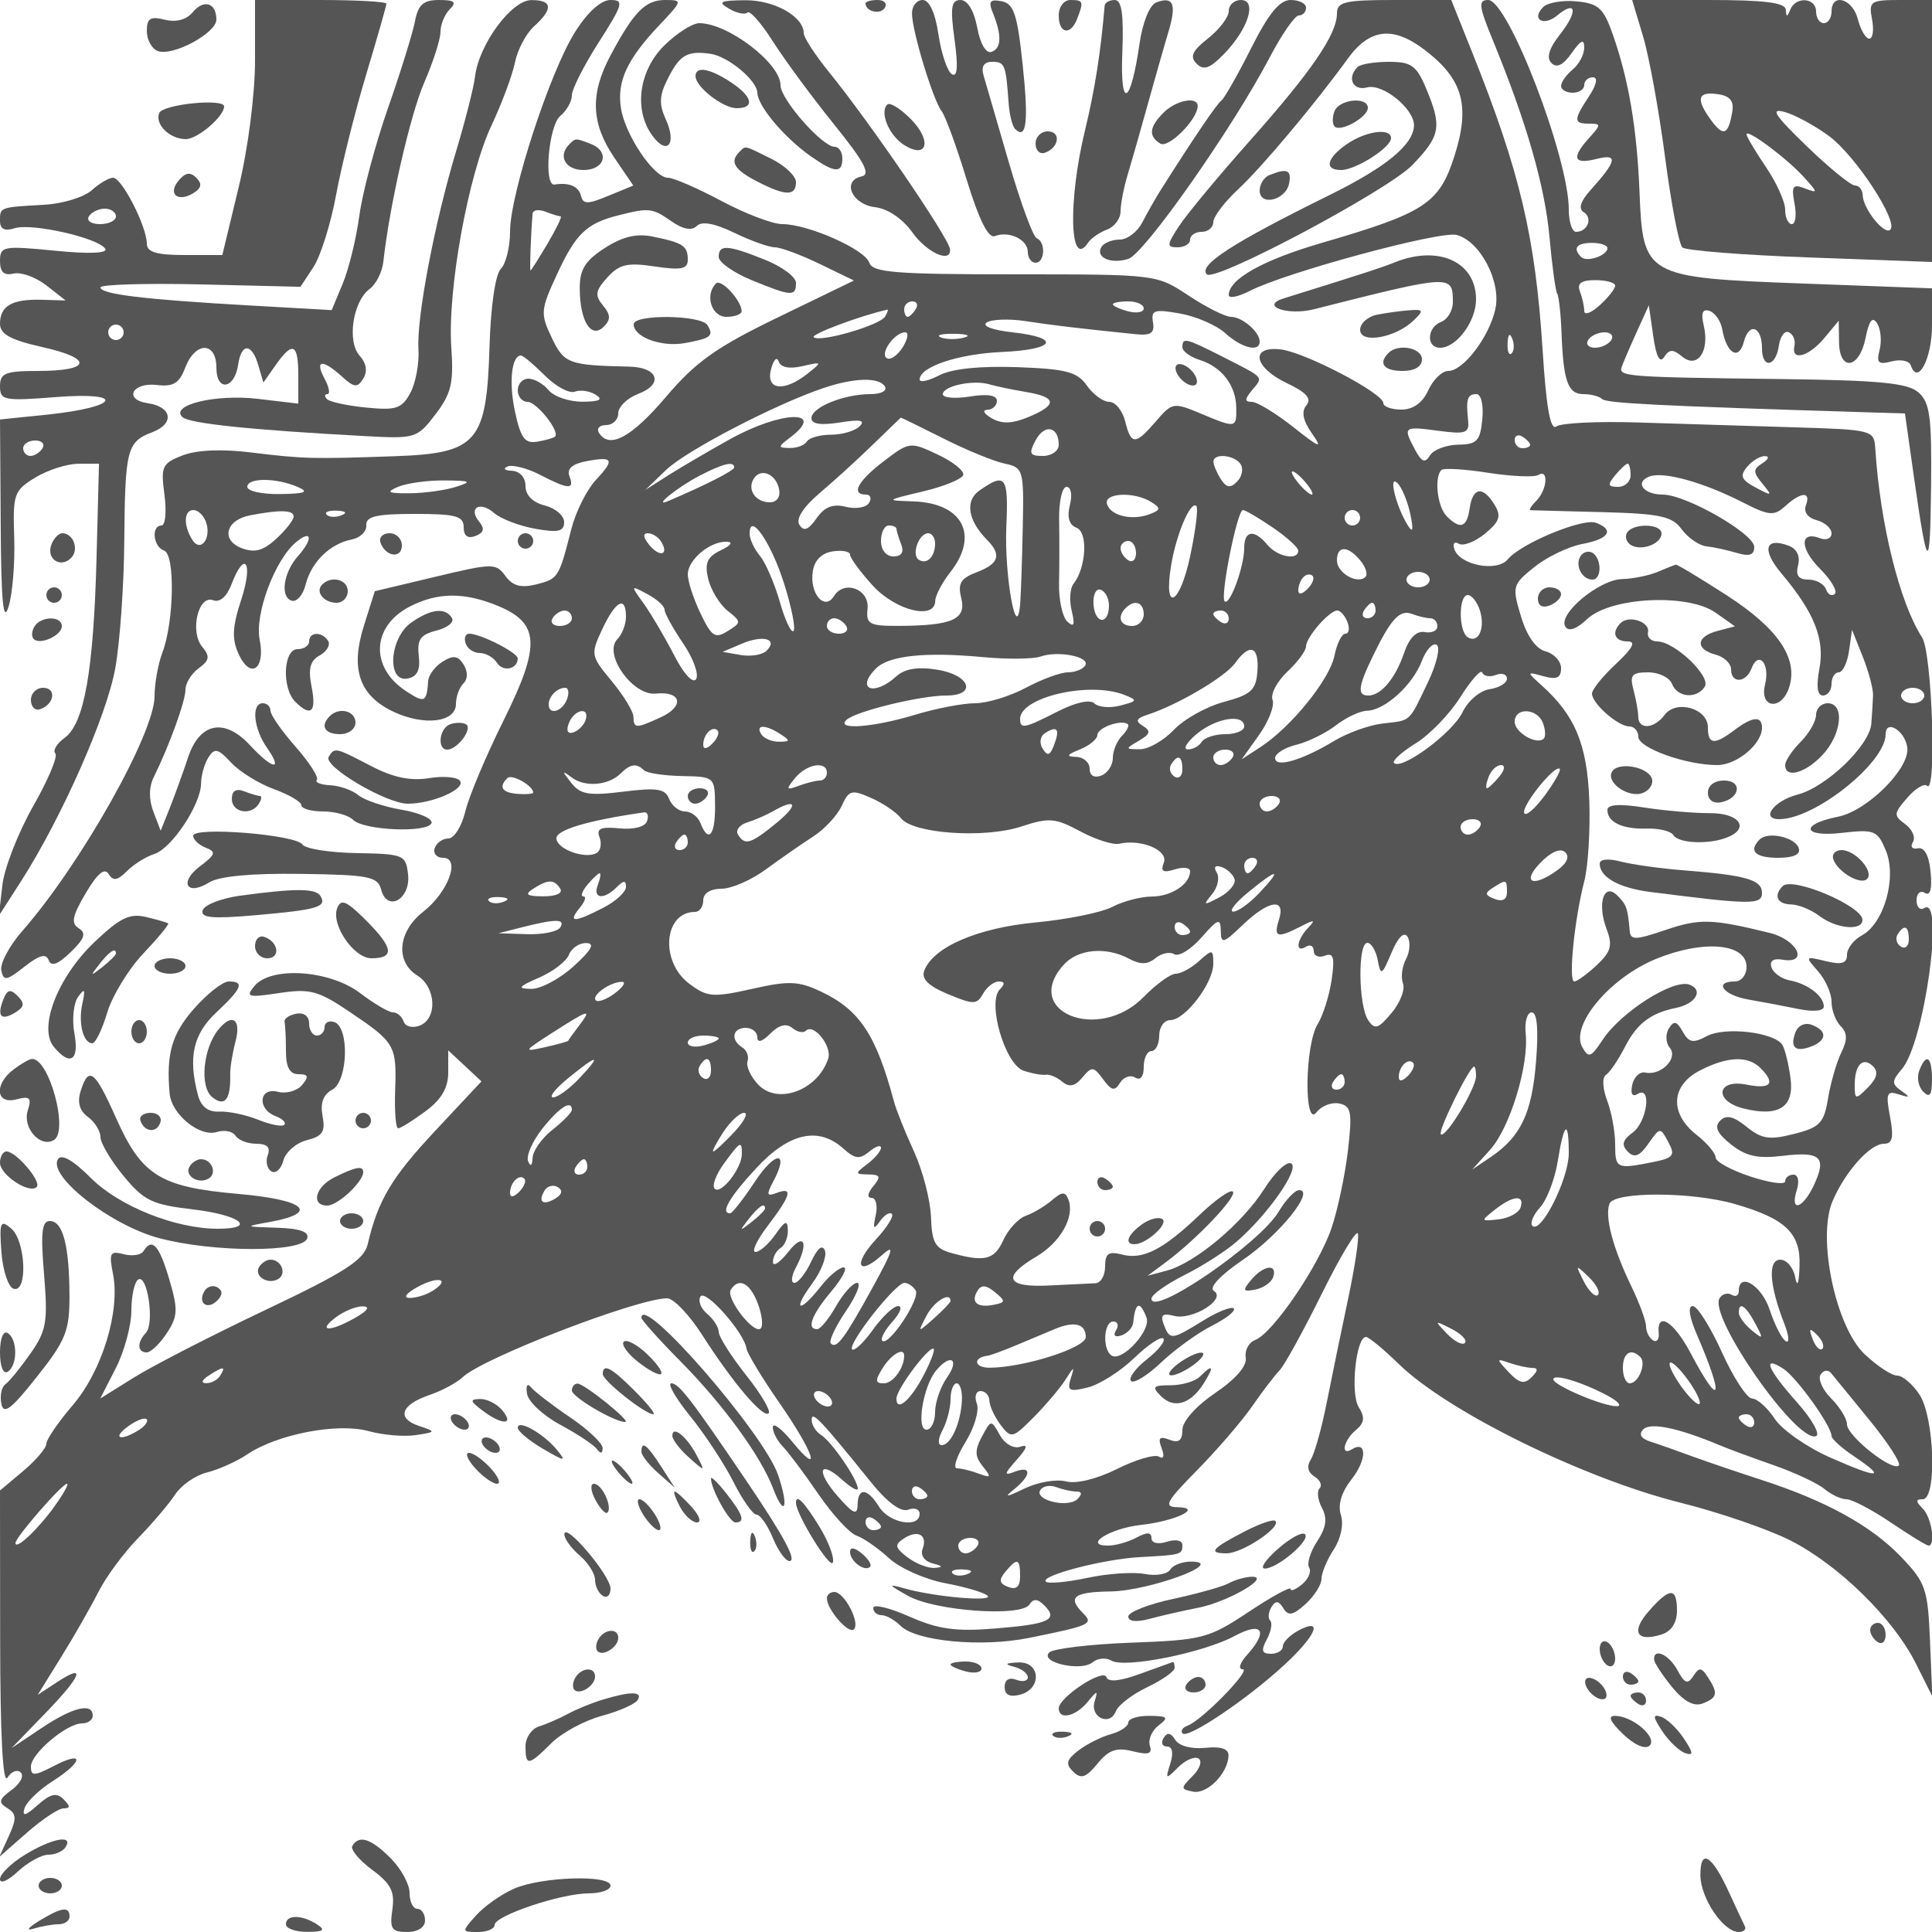 <svg xmlns="http://www.w3.org/2000/svg" version="1.0" width="250" height="250" viewBox="0 0 250 250" preserveAspectRatio="xMidYMid meet">
<g transform="translate(0,250) scale(0.01,-0.01)" fill="#555555" stroke="none">
<path d="M2494 24842 c-82 -98 -214 -133 -362 -97 -186 47 -232 18 -232 -146 0 -113 63 -230 141 -259 191 -74 759 231 759 407 0 217 -163 268 -306 95z"/>
<path d="M3300 24225 c0 -448 -89 -1144 -212 -1650 l-211 -875 -489 0 c-362 0 -488 38 -488 147 0 220 -323 853 -436 853 -54 0 -179 -73 -277 -162 -99 -89 -372 -173 -608 -187 -586 -33 -579 -31 -579 -208 0 -108 58 -138 191 -96 221 70 1084 -126 1171 -266 36 -59 -211 -69 -652 -25 -670 66 -710 58 -710 -134 0 -143 52 -191 175 -162 96 23 287 -46 425 -153 l249 -195 -310 9 c-383 11 -539 -79 -539 -311 0 -134 135 -208 551 -302 660 -147 630 -308 -57 -308 -425 0 -494 -28 -494 -197 0 -184 51 -194 725 -141 913 71 820 -129 -104 -226 l-621 -64 9 -1361 c6 -1003 33 -1282 102 -1061 51 165 84 568 73 896 -19 562 -4 607 273 775 161 98 412 178 558 178 l266 1 -32 -1225 c-39 -1460 -159 -2137 -412 -2322 -103 -75 -157 -166 -121 -202 36 -36 -93 -343 -287 -683 -193 -340 -372 -798 -398 -1018 l-46 -400 289 450 c523 816 1109 2140 1218 2756 60 334 112 1071 116 1639 10 1193 34 1288 364 1413 290 111 255 328 -61 375 -317 46 -199 274 122 235 209 -25 288 23 364 225 130 340 403 340 403 -1 0 -314 235 -279 282 41 41 282 177 278 260 -8 l66 -225 158 225 c222 315 294 282 294 -136 l0 -362 -523 62 c-545 64 -1139 -79 -978 -235 86 -84 881 -167 2362 -247 654 -36 677 -29 914 282 205 268 237 406 205 864 -52 738 218 2231 518 2870 136 288 273 657 306 820 32 163 144 374 247 467 251 227 238 340 -36 339 -257 -2 -678 -573 -728 -989 -17 -143 -127 -575 -243 -960 -280 -928 -516 -2165 -489 -2572 11 -180 -36 -433 -105 -562 -110 -204 -184 -228 -570 -190 -244 24 -473 73 -508 109 -36 36 -34 65 5 65 38 0 22 90 -37 200 -131 245 -30 258 223 29 161 -146 202 -150 278 -27 57 92 40 198 -48 296 -165 184 -87 703 130 863 83 61 162 218 177 350 82 739 348 1902 530 2322 116 266 210 561 210 655 0 95 54 226 120 292 93 93 63 120 -139 120 -202 0 -270 -59 -311 -275 -29 -151 -186 -657 -350 -1125 -163 -467 -330 -1093 -370 -1390 -40 -297 -137 -694 -216 -882 l-142 -341 -1071 61 c-1348 76 -1921 145 -1921 233 0 38 582 55 1294 39 l1294 -31 169 257 c92 142 224 560 292 931 68 370 242 1067 387 1550 145 482 264 898 264 925 0 26 -382 48 -850 48 l-850 0 0 -775z m-1800 -2025 c0 -55 -93 -100 -206 -100 -113 0 -178 45 -144 100 34 55 127 100 206 100 79 0 144 -45 144 -100z m100 -1500 c0 -55 -45 -100 -100 -100 -55 0 -100 45 -100 100 0 55 45 100 100 100 55 0 100 -45 100 -100z m-1050 -1500 c-34 -55 -104 -100 -156 -100 -52 0 -94 45 -94 100 0 55 70 100 156 100 86 0 128 -45 94 -100z"/>
<path d="M7442 24587 c-327 -517 -842 -2099 -842 -2584 0 -200 -54 -417 -120 -483 -70 -70 -131 -488 -146 -1015 -37 -1228 -160 -1370 -1216 -1408 -1075 -38 -1192 -35 -1868 48 -381 47 -705 33 -888 -38 -265 -103 -283 -143 -234 -509 29 -219 12 -398 -38 -398 -136 0 -108 -277 33 -324 145 -49 130 -924 -23 -1325 -55 -145 -100 -398 -100 -561 0 -479 -959 -2181 -1713 -3039 -166 -190 -288 -418 -270 -508 29 -141 67 -135 299 48 193 151 280 175 314 85 32 -88 119 -57 283 102 182 176 207 247 106 310 -103 64 -84 159 90 454 150 254 244 334 296 249 59 -95 114 -86 237 36 87 88 247 188 354 222 226 72 603 640 606 913 0 103 43 255 95 337 80 126 124 116 295 -68 111 -119 361 -273 555 -343 194 -71 353 -164 353 -208 0 -44 126 -80 280 -80 154 0 328 -48 388 -108 139 -139 971 -173 1016 -42 18 55 -155 132 -386 172 -231 39 -483 124 -560 188 -78 65 -242 123 -365 129 -123 6 -200 37 -173 69 28 32 -96 225 -275 429 -179 203 -325 413 -325 466 0 54 -45 97 -100 97 -151 0 -120 -327 56 -578 212 -303 71 -281 -221 35 -331 357 -651 294 -801 -157 -64 -193 -170 -485 -235 -650 l-120 -300 -94 247 c-61 159 -59 320 6 450 200 405 409 981 409 1129 0 84 77 208 171 277 140 102 149 153 46 277 -164 197 -51 677 141 603 86 -33 177 46 238 207 172 452 283 281 127 -195 -117 -356 -125 -511 -36 -706 152 -334 350 -201 273 184 -66 332 198 1037 474 1264 202 167 220 40 25 -179 -190 -212 -237 -527 -88 -580 67 -23 150 70 184 208 74 292 314 527 595 583 110 21 196 104 190 185 -7 114 131 146 625 146 534 0 635 -27 635 -172 0 -113 52 -152 153 -113 107 41 122 94 50 181 -150 181 5 277 189 117 87 -76 327 -168 533 -205 299 -53 375 -36 375 86 0 84 -112 180 -250 215 -156 39 -250 133 -250 252 0 110 -73 192 -175 197 -96 4 -122 29 -57 56 65 26 254 -22 420 -108 372 -192 449 -196 380 -16 -36 92 37 157 214 191 356 68 378 25 126 -245 -116 -125 -258 -409 -315 -632 -161 -632 -169 -644 -454 -716 -198 -49 -305 -20 -399 109 -123 168 -165 167 -909 -11 l-781 -186 -139 -440 c-180 -567 -64 -909 379 -1119 400 -189 810 -138 810 101 0 92 43 211 96 264 59 59 60 152 3 245 -72 115 -134 124 -271 38 -97 -60 -182 -173 -187 -250 -21 -279 -45 -291 -287 -132 -469 307 -446 839 48 1094 362 187 709 189 1148 6 535 -224 547 -512 64 -1484 -225 -453 -447 -980 -493 -1173 -46 -193 -145 -350 -219 -350 -74 0 -154 -56 -177 -125 -23 -69 26 -125 108 -125 231 0 68 -444 -258 -699 -327 -256 -362 -645 -75 -824 244 -152 263 -559 31 -648 -94 -36 -186 -13 -208 53 -22 65 -84 118 -138 118 -54 0 -246 113 -426 250 -393 299 -1152 350 -1367 91 -118 -143 -85 -152 320 -91 401 60 505 32 918 -247 584 -394 604 -429 583 -1018 -9 -267 8 -485 39 -485 31 0 189 98 352 219 208 153 296 304 296 504 l0 285 215 -200 215 -201 -596 -637 c-566 -605 -743 -901 -876 -1470 -48 -204 -290 -360 -1322 -850 -695 -330 -1460 -723 -1701 -874 l-438 -273 202 394 c110 217 201 552 201 743 0 192 40 373 89 403 119 74 213 -568 100 -688 -118 -125 -113 -255 9 -255 53 0 171 112 261 250 143 218 147 304 30 700 -130 441 -222 540 -333 359 -31 -49 -146 -67 -256 -38 -176 46 -192 16 -138 -254 96 -483 -140 -1255 -520 -1699 -188 -220 -342 -445 -342 -500 0 -55 -135 -214 -300 -353 l-300 -252 2 -1932 c1 -1230 35 -1878 94 -1784 51 81 129 111 173 67 45 -44 -9 -146 -119 -226 -166 -122 -175 -161 -55 -235 119 -73 122 -136 20 -360 l-124 -271 358 314 c197 173 410 314 474 314 89 0 88 29 -1 118 -90 90 -168 72 -334 -75 -159 -141 -205 -153 -171 -43 26 83 188 240 361 350 401 255 418 405 22 200 -258 -133 -300 -135 -300 -10 0 169 463 560 663 560 76 0 137 45 137 100 0 172 -257 110 -661 -160 l-389 -260 425 439 c480 495 549 667 169 418 l-256 -168 304 490 c168 270 384 649 481 841 97 193 328 506 514 697 186 191 402 446 481 566 78 120 264 248 412 284 149 37 383 142 520 234 390 262 1169 411 1568 301 188 -52 464 -75 612 -52 265 41 266 43 41 119 -294 98 -234 274 137 400 161 55 354 159 430 231 261 249 2261 1020 2645 1020 83 0 287 -214 454 -475 395 -618 790 -1082 860 -1012 30 31 -102 254 -295 496 -192 243 -350 492 -351 554 -1 62 -68 168 -150 236 -82 68 -121 169 -87 224 63 102 566 -466 596 -674 10 -63 202 -381 428 -706 448 -646 554 -976 159 -493 -135 165 -246 247 -247 182 0 -65 58 -177 130 -250 71 -73 278 -349 459 -614 182 -265 404 -508 495 -539 92 -32 281 -164 421 -293 140 -129 468 -274 729 -323 262 -49 507 -122 546 -162 79 -82 -698 -13 -1080 96 -215 61 -208 48 50 -97 352 -197 1466 -277 1571 -112 51 79 105 76 193 -12 185 -185 60 -243 -641 -299 -507 -41 -735 -9 -1106 155 -257 114 -467 164 -467 112 0 -52 48 -94 107 -94 59 0 169 -61 244 -136 201 -202 1047 -283 1661 -159 795 160 842 181 705 318 -210 210 -125 277 358 284 491 8 1486 371 1056 386 -121 4 -250 -42 -287 -102 -37 -61 -186 -87 -331 -58 -145 28 -480 6 -745 -51 -265 -56 -506 -78 -535 -48 -77 77 748 292 1217 317 537 29 550 33 550 156 0 61 -85 79 -200 43 -117 -37 -200 -18 -200 47 0 78 -57 80 -193 7 -107 -57 -273 -104 -370 -104 -328 0 26 223 422 267 453 50 816 225 477 230 -184 3 -149 69 254 478 257 261 577 633 711 825 133 193 294 403 357 468 63 65 309 512 547 993 238 481 448 830 466 777 18 -54 -39 -433 -126 -843 -87 -410 -212 -1015 -277 -1345 -65 -330 -158 -661 -206 -736 -56 -87 -39 -166 47 -220 74 -46 104 -114 67 -152 -38 -37 -24 -152 30 -254 73 -136 56 -253 -62 -433 -89 -135 -135 -288 -104 -339 32 -51 -9 -149 -91 -217 -82 -68 -149 -95 -149 -60 0 35 -245 -99 -544 -298 -516 -342 -594 -363 -1516 -397 -534 -20 -1013 -77 -1063 -127 -129 -129 412 -251 561 -127 65 54 175 64 243 22 168 -104 1191 100 1594 318 361 194 443 67 160 -247 -92 -101 -116 -183 -55 -183 120 0 -529 -665 -715 -731 -63 -23 -91 -68 -63 -99 68 -75 841 445 1321 890 412 380 506 616 177 440 -110 -59 -200 -150 -200 -204 0 -53 -69 -96 -154 -96 -118 0 -131 42 -53 187 55 103 75 212 43 243 -31 31 -23 109 16 174 55 88 94 84 154 -14 65 -105 124 -94 288 54 113 103 206 249 206 325 0 76 71 247 158 380 93 141 132 326 93 447 -42 133 7 296 141 466 196 250 197 505 1 384 -151 -93 -106 118 53 250 110 92 119 163 35 297 -110 176 -34 907 94 907 37 0 228 -158 425 -350 631 -616 2389 -1481 3650 -1796 495 -124 1134 -343 1419 -488 624 -317 1330 -1009 1622 -1591 l213 -425 -30 723 c-28 670 -56 749 -377 1084 -385 401 -968 722 -1797 991 -302 98 -707 236 -900 306 -192 71 -436 157 -542 191 -125 40 -157 96 -93 160 93 93 452 18 985 -205 110 -47 425 -163 700 -259 275 -96 571 -235 658 -308 87 -73 215 -133 285 -133 71 0 328 -135 573 -300 244 -165 464 -300 489 -300 96 0 39 366 -75 480 -93 93 -93 120 0 120 186 0 153 1056 -42 1354 -88 135 -219 246 -289 246 -70 0 -259 124 -419 275 -377 355 -619 1508 -417 1982 164 384 485 743 666 743 110 0 128 82 78 348 -57 305 -43 342 114 291 145 -47 152 -38 33 45 -128 91 -127 127 8 285 290 342 554 2245 288 2081 -55 -34 -100 11 -100 100 0 90 48 132 107 96 70 -44 96 49 75 269 -20 214 -80 325 -164 308 -74 -16 -103 20 -65 81 37 60 -8 164 -99 231 -153 112 -151 138 25 341 105 121 220 191 256 156 128 -129 67 1720 -64 1921 -289 444 -543 1468 -605 2442 -16 241 -32 245 -1066 276 -577 17 -1477 45 -2000 62 -522 17 -1000 -6 -1060 -51 -78 -58 -131 236 -179 993 -94 1464 -294 2306 -912 3850 l-270 675 -740 0 c-637 0 -739 -24 -739 -175 -1 -270 -330 -750 -1131 -1651 -403 -453 -813 -948 -912 -1099 -161 -246 -163 -275 -19 -275 89 0 162 45 162 100 0 55 68 100 150 100 82 0 150 57 150 126 0 69 146 262 325 428 306 285 991 1101 1415 1687 284 392 586 426 997 112 495 -378 591 -723 382 -1376 -196 -611 -382 -732 -1712 -1119 -764 -222 -1207 -470 -1207 -676 0 -48 124 -23 275 55 463 238 2455 777 2672 723 304 -77 581 -604 503 -958 -79 -361 -414 -802 -609 -802 -80 0 -197 -112 -259 -250 -74 -163 -196 -250 -348 -250 -129 0 -234 38 -234 84 0 127 -1010 656 -1325 694 -403 49 -354 -231 77 -436 253 -120 324 -200 253 -286 -68 -82 -46 -197 70 -363 145 -207 109 -195 -242 82 -226 179 -467 325 -535 325 -95 0 -94 34 4 152 147 177 170 151 -380 431 -483 245 -522 254 -522 124 0 -52 101 -126 225 -165 285 -90 468 -329 472 -617 4 -267 -2 -268 -463 -75 -348 146 -367 142 -575 -100 -269 -312 -322 -312 -400 0 -35 138 -127 250 -205 250 -79 0 -209 95 -290 211 -124 177 -267 215 -901 238 -480 17 -845 -20 -1008 -105 -140 -73 -255 -97 -255 -55 0 164 498 331 1061 356 696 31 779 184 139 255 -260 29 -400 82 -332 127 65 42 290 50 500 18 345 -53 688 -94 1432 -170 193 -19 243 16 219 156 -26 157 19 171 350 112 210 -37 474 -152 587 -255 213 -193 444 -250 444 -108 0 125 -226 320 -372 320 -73 0 -319 124 -548 275 -415 275 -416 275 -2249 275 -1542 0 -1841 24 -1882 150 -55 173 -793 500 -1127 500 -124 0 -479 135 -788 300 -309 165 -620 300 -691 300 -181 0 -553 550 -608 900 -54 347 78 632 497 1075 302 319 303 325 74 325 -255 0 -406 -153 -708 -721 -264 -495 -250 -875 49 -1316 l248 -364 -323 -133 c-268 -111 -327 -111 -354 0 -30 123 -154 176 -343 146 -143 -23 -76 762 75 888 83 68 150 189 150 267 0 78 157 388 349 688 314 492 329 545 151 545 -123 0 -296 -156 -458 -413z m-187 -2387 c21 0 -55 -157 -168 -350 -114 -192 -214 -350 -222 -350 -13 0 5 487 27 736 5 47 79 58 166 25 87 -34 176 -61 197 -61z m1431 -62 c152 -106 265 -127 330 -62 65 65 231 35 487 -89 213 -103 449 -187 523 -187 75 0 336 -97 580 -215 l444 -215 -980 -475 c-800 -387 -1066 -576 -1450 -1028 -449 -529 -736 -683 -870 -467 -34 55 8 100 94 100 86 0 156 69 156 152 0 84 116 197 258 251 333 126 260 345 -117 353 -784 17 -842 38 -1002 375 -149 313 -145 358 71 825 240 519 380 654 790 757 398 101 443 96 686 -75z m3164 -1138 c-34 -55 -82 -100 -106 -100 -24 0 -44 45 -44 100 0 55 48 100 106 100 58 0 78 -45 44 -100z m2950 9 c0 -49 -90 -67 -200 -38 -110 29 -200 70 -200 91 0 21 90 38 200 38 110 0 200 -41 200 -91z m-3348 -106 c-71 -115 -849 -339 -923 -266 -37 38 604 278 952 356 17 4 4 -37 -29 -90z m229 -397 c-67 -106 -159 -169 -206 -141 -95 59 101 335 238 335 49 0 34 -87 -32 -194z m792 125 c-97 -26 -232 -24 -300 3 -68 28 12 49 177 47 165 -3 220 -25 123 -50z m7087 -204 c-33 -33 -56 26 -52 131 5 117 28 141 60 61 29 -72 26 -159 -8 -192z m-12510 -286 c142 -142 317 -237 389 -209 71 27 193 9 270 -40 100 -63 51 -89 -172 -90 -172 -1 -369 66 -437 148 -68 83 -186 150 -262 150 -76 0 -138 -67 -138 -150 0 -82 57 -150 126 -150 119 0 424 -385 356 -450 -18 -17 -121 -47 -229 -65 -160 -28 -215 44 -288 384 -83 381 -46 731 77 731 27 0 165 -117 308 -259z m3333 121 c259 60 261 57 67 -97 -305 -242 -544 -213 -473 57 32 123 76 168 99 101 26 -78 138 -100 307 -61z m1067 -262 c35 -56 -47 -100 -188 -100 -343 0 -762 -171 -762 -311 0 -77 122 -95 366 -56 265 43 336 29 258 -49 -60 -60 -226 -109 -368 -109 -143 0 -284 -39 -314 -87 -29 -49 -130 -87 -223 -85 -156 3 -155 14 6 136 478 363 -112 348 -775 -20 -275 -153 -635 -363 -800 -468 l-300 -191 268 258 c256 248 1405 846 2032 1059 401 136 724 145 800 23z m1825 -72 c403 -67 413 -167 32 -325 -210 -87 -344 -91 -475 -15 -100 58 -126 107 -57 109 69 2 125 54 125 116 0 73 -123 93 -350 56 -192 -31 -350 -17 -350 30 0 106 393 190 600 128 82 -24 296 -69 475 -99z m5906 -353 c-27 -281 -69 -326 -312 -329 -155 -3 -319 -65 -365 -139 -64 -104 -107 -88 -193 73 -160 299 -152 306 298 246 358 -48 406 -31 388 135 -29 277 -9 339 109 339 60 0 93 -142 75 -325z m-6975 -248 c299 -151 657 -297 794 -326 241 -51 249 -79 235 -802 -8 -412 -23 -861 -33 -999 -43 -561 -208 349 -180 988 29 651 -10 702 -349 464 -188 -131 -149 -386 96 -634 195 -197 160 -312 -129 -422 -210 -80 -249 -145 -201 -336 68 -275 -117 -356 -813 -359 -378 -1 -421 23 -400 220 28 256 -302 380 -435 165 -120 -195 -317 32 -274 318 21 145 114 239 258 261 124 19 225 -1 225 -43 0 -43 132 -222 294 -400 298 -325 804 -449 808 -197 1 69 90 238 198 375 374 478 155 891 -482 912 -363 12 -362 13 125 129 271 64 506 160 521 213 16 53 -133 172 -332 265 -354 167 -366 165 -696 -87 -336 -256 -430 -432 -230 -432 58 0 76 -49 39 -108 -37 -60 -172 -82 -300 -50 -167 42 -275 0 -379 -149 -106 -152 -166 -174 -222 -84 -48 78 50 230 265 413 188 159 499 442 691 630 193 187 353 342 356 344 4 2 251 -119 550 -269z m1494 -83 c0 -79 -92 -144 -204 -144 -173 0 -187 30 -95 203 116 216 299 180 299 -59z m6100 0 c0 -24 -45 -44 -100 -44 -55 0 -100 48 -100 106 0 58 45 78 100 44 55 -34 100 -82 100 -106z m-3745 -253 c37 -60 16 -160 -48 -224 -87 -87 -138 -79 -210 34 -52 82 -95 183 -95 224 -3 116 278 89 353 -34z m6751 15 c-124 -79 -124 -114 0 -265 133 -161 126 -164 -87 -50 -187 99 -209 151 -113 266 65 79 169 142 231 141 62 0 48 -42 -31 -92z m-13306 -55 c0 -40 -361 -224 -850 -433 -219 -94 113 176 400 325 308 160 450 194 450 108z m10406 -97 c137 84 115 -193 -26 -334 -66 -66 -100 -121 -75 -122 25 -1 442 -13 928 -25 752 -20 905 -53 1029 -223 81 -110 223 -208 317 -219 94 -10 272 -49 396 -86 162 -49 225 -27 225 77 0 172 -884 678 -1183 678 -251 0 -369 159 -174 234 181 69 695 -73 1201 -331 349 -178 411 -184 557 -52 207 188 337 192 267 9 -32 -83 24 -161 139 -191 106 -28 193 -104 193 -170 0 -66 -66 -95 -147 -64 -267 102 -268 -129 -2 -395 143 -144 230 -290 191 -326 -38 -35 -89 -8 -114 61 -25 69 -127 125 -227 125 -129 0 -168 55 -134 186 30 115 -15 211 -118 251 -310 118 -356 -50 -98 -356 426 -506 564 -852 492 -1234 -43 -227 -27 -347 46 -347 61 0 111 68 111 150 0 82 42 150 93 150 52 0 111 124 133 275 l39 275 140 -350 c76 -193 136 -418 132 -500 -3 -82 -13 -246 -22 -363 -20 -282 -582 -823 -955 -919 -306 -80 -484 -318 -237 -318 461 0 1377 730 1377 1099 0 198 248 49 280 -169 40 -266 -514 -822 -895 -898 -497 -99 -463 -267 43 -210 429 49 466 34 575 -229 145 -350 -24 -943 -311 -1097 -106 -57 -192 -170 -192 -251 0 -112 -69 -132 -275 -82 -268 65 -270 62 -100 -131 96 -109 175 -286 175 -395 0 -108 53 -250 118 -315 88 -88 90 -176 7 -345 -61 -125 -137 -391 -170 -590 -53 -320 -105 -375 -440 -460 -317 -81 -419 -66 -614 92 -168 137 -263 159 -342 80 -79 -79 -40 -165 141 -308 192 -153 348 -187 671 -147 489 59 570 -17 401 -379 -143 -308 -315 -358 -222 -65 36 115 18 200 -43 200 -59 0 -107 -39 -107 -86 0 -48 -202 -20 -450 62 -247 81 -450 192 -450 246 0 55 -112 188 -250 296 -348 274 -329 636 45 829 355 184 623 195 785 33 201 -201 136 -278 -180 -215 -387 77 -426 -212 -41 -308 457 -115 661 16 610 391 -24 182 -72 376 -105 430 -102 165 -743 240 -977 115 -179 -96 -233 -85 -313 58 -78 138 -114 146 -180 39 -45 -73 -40 -185 13 -248 112 -136 -114 -365 -316 -321 -71 16 -147 -55 -170 -158 -25 -117 1 -161 69 -119 187 115 125 -361 -65 -501 -131 -97 -146 -159 -62 -245 86 -86 152 -61 267 103 150 215 154 215 258 21 93 -174 68 -206 -203 -260 -467 -93 -485 -85 -485 231 0 162 -47 417 -104 567 -60 159 -66 298 -14 332 50 32 162 199 250 371 151 293 330 429 656 495 254 52 359 230 176 300 -208 80 -891 -353 -1128 -716 -148 -226 -181 -237 -261 -93 -160 284 357 900 959 1145 615 249 1166 199 1166 -106 0 -104 -67 -188 -150 -188 -283 0 -150 -178 175 -234 179 -31 471 -86 650 -123 193 -39 325 -25 325 33 0 135 -209 295 -442 338 -105 20 -211 95 -235 168 -28 84 24 120 141 100 347 -60 197 257 -164 346 -749 184 -907 188 -1346 39 -391 -133 -456 -135 -466 -11 -26 295 -41 337 -160 456 -175 175 -264 -104 -139 -434 81 -211 58 -292 -127 -467 -124 -116 -255 -211 -291 -211 -79 0 1 801 130 1300 50 193 78 665 64 1050 -28 717 -183 1091 -615 1480 -199 180 -199 180 25 119 168 -47 225 -20 225 104 0 91 -90 189 -199 218 -127 33 -244 199 -320 454 -117 388 -110 410 174 638 162 130 441 264 620 298 345 65 420 181 178 274 -171 65 -972 -266 -1144 -474 -139 -167 -621 -74 -690 133 -25 74 1 105 58 70 56 -34 208 24 338 130 191 158 214 227 124 375 -150 246 -282 228 -321 -44 -36 -252 -121 -282 -298 -105 -121 121 -164 502 -69 598 29 28 301 12 606 -36 305 -47 597 -60 649 -28z m1194 -4 c0 -82 -73 -150 -162 -150 -133 0 -140 27 -38 150 68 83 141 150 162 150 21 0 38 -67 38 -150z m-11018 -183 c19 -97 -31 -167 -119 -167 -186 0 -298 163 -210 305 91 147 290 63 329 -138z m6818 83 c68 -82 102 -150 74 -150 -27 0 -106 68 -174 150 -68 83 -102 150 -74 150 27 0 106 -67 174 -150z m-13050 -50 c155 -67 104 -88 -225 -93 -234 -4 -425 38 -425 93 0 120 371 120 650 0z m2050 0 c-137 -44 -407 -81 -600 -83 -282 -2 -311 14 -150 83 110 47 380 85 600 83 344 -3 365 -14 150 -83z m12349 -350 c44 -207 34 -254 -31 -150 -152 243 -258 666 -136 550 57 -55 132 -235 167 -400z m-4405 114 c-39 -157 -10 -256 86 -293 151 -57 126 -516 -39 -726 -46 -58 -56 -216 -23 -350 44 -183 30 -218 -57 -138 -64 59 -112 284 -107 500 5 216 5 584 1 818 -4 234 39 425 96 425 58 0 77 -103 43 -236z m1053 40 c127 -80 124 -102 -19 -157 -227 -87 -503 -23 -553 128 -49 148 352 168 572 29z m504 -699 c-135 -638 -349 -743 -247 -122 67 405 253 843 327 769 26 -26 -10 -317 -80 -647z m-12739 450 c82 -213 -63 -414 -173 -241 -118 186 -111 386 14 386 57 0 128 -65 159 -145z m1138 62 c0 -45 -101 -175 -225 -289 -169 -155 -280 -185 -448 -121 -272 104 -206 363 106 424 387 75 567 71 567 -14z m619 15 c-72 -29 -159 -26 -192 8 -33 33 26 56 131 52 117 -5 141 -28 61 -60z m12049 -157 c182 -124 331 -259 331 -300 2 -132 -270 -81 -399 75 -171 206 -300 188 -300 -43 0 -240 -188 -752 -253 -688 -61 61 163 1181 236 1181 30 0 203 -101 385 -225z m1132 125 c0 -55 -45 -100 -100 -100 -55 0 -100 45 -100 100 0 55 45 100 100 100 55 0 100 -45 100 -100z m-7452 -857 c96 -305 150 -579 120 -608 -30 -30 -110 141 -178 380 -69 239 -184 506 -257 593 -73 87 -133 216 -133 287 0 290 280 -117 448 -652z m1452 715 c0 -23 27 -113 61 -200 40 -104 5 -158 -100 -158 -94 0 -161 83 -161 200 0 110 45 200 100 200 55 0 100 -19 100 -42z m-3046 -165 c108 -174 -15 -211 -152 -45 -79 95 -86 152 -20 152 58 0 136 -48 172 -107z m3546 -26 c0 -171 -104 -276 -210 -211 -100 62 -2 344 121 344 49 0 89 -60 89 -133z m-2773 -88 c-176 -85 -211 -164 -163 -369 34 -143 146 -328 249 -411 183 -146 183 -154 2 -266 -162 -101 -207 -71 -350 229 -91 189 -165 417 -165 505 0 188 284 428 500 423 91 -2 62 -46 -73 -111z m5373 -35 c0 -86 -45 -128 -100 -94 -55 34 -100 104 -100 156 0 52 45 94 100 94 55 0 100 -70 100 -156z m2902 -96 c70 -84 100 -180 67 -213 -103 -102 -369 51 -369 212 0 196 140 196 302 1z m-684 -370 c-71 -71 -118 -77 -118 -15 0 57 30 134 67 170 36 37 90 44 118 15 28 -28 -2 -105 -67 -170z m1582 122 c0 -55 -67 -100 -150 -100 -82 0 -150 45 -150 100 0 55 68 100 150 100 83 0 150 -45 150 -100z m-9900 -390 c0 -45 107 -240 239 -434 131 -193 207 -401 169 -463 -40 -65 -159 63 -287 313 -120 233 -297 532 -392 665 -172 237 -171 239 48 121 123 -65 223 -156 223 -202z m5750 57 c0 -257 -181 -247 -200 11 -9 125 32 211 92 191 59 -19 108 -111 108 -202z m4800 -66 c72 -229 -19 -432 -157 -347 -121 75 -121 546 0 546 52 0 122 -90 157 -199z m-11050 -81 c0 -99 -50 -230 -111 -291 -188 -188 199 -736 497 -704 335 35 375 -165 62 -308 -322 -146 -347 -146 -351 8 -1 69 -128 276 -281 461 -272 327 -275 346 -123 672 173 370 307 440 307 162z m6700 30 c0 -82 -68 -150 -150 -150 -156 0 -198 118 -83 233 115 115 233 73 233 -83z m3000 50 c0 -55 -48 -100 -106 -100 -58 0 -78 45 -44 100 34 55 82 100 106 100 24 0 44 -45 44 -100z m-10400 -100 c0 -55 -70 -100 -156 -100 -86 0 -128 45 -94 100 34 55 104 100 156 100 52 0 94 -45 94 -100z m8500 -6 c0 -58 -45 -78 -100 -44 -55 34 -100 82 -100 106 0 24 45 44 100 44 55 0 100 -48 100 -106z m1536 -44 c32 -82 20 -150 -27 -150 -46 0 -110 -128 -141 -284 -61 -307 -557 -920 -953 -1180 l-247 -161 225 316 c124 174 202 377 174 452 -29 75 57 238 190 364 134 125 243 273 243 328 0 119 301 465 405 465 40 0 100 -67 131 -150z m1072 50 c51 0 92 -47 92 -104 0 -58 -74 -92 -165 -75 -106 19 -200 -76 -266 -269 -112 -330 -298 -552 -462 -552 -147 0 -135 112 58 510 236 487 348 606 509 545 78 -30 184 -55 234 -55z m-7558 -100 c34 -55 -8 -100 -94 -100 -86 0 -156 45 -156 100 0 55 42 100 94 100 52 0 122 -45 156 -100z m-1030 -320 c-53 -53 -203 -78 -333 -56 l-237 41 250 106 c276 117 472 61 320 -91z m8559 -405 c-254 -531 -213 -494 -587 -537 -174 -20 -457 -122 -629 -226 -417 -252 -763 -352 -763 -221 0 58 124 135 275 172 151 37 382 151 513 252 132 102 312 186 400 188 231 5 592 332 710 643 56 146 143 241 193 210 50 -31 -1 -248 -112 -481z m-5016 329 c229 81 649 -3 580 -115 -30 -49 -132 -89 -225 -89 -94 0 -339 -90 -544 -200 -205 -110 -501 -200 -658 -200 -156 0 -505 -67 -775 -149 -544 -165 -1036 -201 -886 -65 122 111 956 314 1289 314 402 0 311 265 -114 334 -256 41 -421 14 -533 -87 -289 -262 -531 -167 -262 103 167 167 637 217 1385 147 313 -29 647 -26 743 7z m2808 -190 c-18 -244 -81 -302 -431 -396 -226 -60 -519 -223 -650 -362 -132 -139 -330 -252 -440 -251 -192 1 -193 5 -13 110 148 86 159 126 53 191 -104 64 -89 98 63 147 389 127 999 487 1128 665 191 266 314 222 290 -104z m3085 -48 c79 31 144 9 144 -48 0 -57 -101 -118 -224 -136 -125 -18 -281 -151 -352 -300 -126 -264 -787 -753 -885 -655 -27 28 99 142 281 255 182 112 443 383 580 602 138 219 264 360 281 313 18 -47 97 -61 175 -31z m-12020 -316 c-61 -159 -236 -208 -236 -67 0 106 109 217 214 217 44 0 54 -68 22 -150z m7209 60 c180 -71 177 -81 -49 -140 -133 -35 -284 -22 -334 28 -55 55 -243 14 -473 -103 -434 -222 -489 -233 -489 -98 0 281 893 489 1345 313z m10355 -10 c0 -55 -67 -100 -150 -100 -82 0 -150 45 -150 100 0 55 68 100 150 100 83 0 150 -45 150 -100z m-17323 -319 c-22 -65 -93 -136 -158 -158 -73 -24 -96 21 -58 119 69 181 276 219 216 39z m12388 -35 c33 -85 38 -176 12 -203 -89 -89 -377 77 -377 218 0 189 292 177 365 -15z m-5447 -168 c-65 -65 -118 -194 -118 -287 0 -93 -68 -196 -150 -227 -91 -35 -150 0 -150 89 0 81 -79 150 -175 153 -134 5 -122 28 50 97 124 50 225 134 225 186 0 95 309 205 393 141 24 -18 -10 -87 -75 -152z m1582 122 c0 -55 -110 -100 -244 -100 -134 0 -272 -45 -306 -100 -34 -55 -115 -99 -181 -97 -65 2 -13 92 117 200 250 208 614 266 614 97z m-6882 -222 c-71 -71 -118 -77 -118 -15 0 134 118 252 185 185 28 -28 -2 -105 -67 -170z m882 122 c129 -84 127 -97 -19 -98 -93 -1 -197 43 -231 98 -78 127 54 127 250 0z m3538 -144 c-51 -134 -84 -144 -147 -42 -46 76 -31 161 36 203 157 97 191 47 111 -161z m2312 -156 c-34 -55 -104 -100 -156 -100 -52 0 -94 45 -94 100 0 55 70 100 156 100 86 0 128 -45 94 -100z m-650 -156 c0 -86 -46 -128 -102 -93 -56 35 -75 105 -44 156 86 139 146 113 146 -63z m-6967 -11 c37 -37 258 -70 492 -75 422 -8 425 -10 428 -383 4 -385 -87 -492 -189 -225 -32 82 -122 150 -200 150 -79 0 -170 73 -205 161 -50 133 -156 150 -594 95 -444 -55 -555 -37 -673 114 -124 158 -123 166 8 68 172 -128 476 -102 633 55 123 123 206 134 300 40z m2367 -33 c0 -55 -41 -100 -92 -100 -50 0 -174 -31 -275 -69 -161 -60 -167 -48 -46 100 150 185 413 228 413 69z m8700 -50 c-68 -82 -140 -150 -159 -150 -19 0 -9 68 23 150 31 82 103 150 159 150 58 0 49 -64 -23 -150z m586 -248 c-128 -172 -246 -272 -263 -221 -32 97 399 631 460 570 19 -20 -70 -176 -197 -349z m-13086 42 c0 -17 -90 -25 -200 -17 -204 16 -252 88 -134 205 57 57 334 -99 334 -188z m4758 -331 c156 -201 1082 -265 1557 -108 359 118 438 112 761 -61 198 -107 426 -179 506 -162 286 65 639 -84 578 -243 -45 -115 -11 -137 141 -89 109 35 199 24 199 -23 0 -167 -242 -327 -495 -328 -140 0 -370 -60 -510 -133 -141 -74 -587 -164 -992 -202 -750 -70 -1326 -318 -1442 -622 -42 -108 49 -198 306 -306 331 -138 374 -137 454 6 49 87 141 158 204 158 78 0 82 -33 14 -101 -169 -169 66 -974 307 -1054 112 -37 242 -60 290 -52 47 8 142 -33 211 -91 91 -75 164 -59 259 56 122 146 145 144 268 -23 109 -150 150 -158 219 -47 46 76 135 107 196 69 68 -42 111 11 111 137 0 113 45 206 100 206 55 0 100 90 100 200 0 110 64 200 143 200 192 0 557 478 557 729 0 189 -11 192 -183 36 -100 -91 -237 -165 -303 -165 -67 0 -253 -135 -414 -300 -583 -596 -1586 -192 -1035 417 186 205 547 237 848 76 144 -77 238 -75 339 9 77 63 186 86 243 51 58 -36 216 62 352 216 215 245 247 256 250 87 3 -174 31 -167 283 75 337 323 561 356 470 69 -73 -229 -24 -245 282 -88 180 93 196 89 93 -20 -149 -158 -167 -330 -25 -242 55 34 100 9 100 -55 0 -64 64 -92 143 -62 113 44 131 -21 88 -314 -30 -203 -112 -461 -181 -573 -166 -267 -179 -1354 -13 -1138 62 82 194 133 292 113 156 -32 171 -109 114 -604 -36 -312 -131 -763 -211 -1002 -166 -493 -760 -1366 -989 -1454 -84 -32 -139 -135 -123 -228 19 -106 -128 -277 -395 -458 -250 -170 -425 -367 -425 -478 0 -137 -47 -173 -167 -127 -129 50 -152 24 -102 -108 40 -103 27 -148 -33 -111 -55 34 -298 -37 -541 -158 -264 -132 -531 -197 -664 -162 -123 32 -363 -9 -533 -91 -244 -118 -273 -120 -135 -9 223 180 226 310 6 225 -144 -55 -140 -31 25 154 139 158 152 205 44 169 -85 -28 -199 38 -262 152 -112 201 -114 201 -232 -21 -95 -176 -92 -257 12 -385 114 -141 107 -153 -51 -94 -101 38 -228 69 -283 69 -55 0 -6 152 109 339 115 186 182 411 147 500 -34 88 -12 161 49 161 61 0 112 -56 114 -125 2 -69 67 -209 145 -313 137 -180 154 -176 429 100 157 159 343 378 412 488 110 174 119 176 67 14 -50 -160 -20 -177 218 -118 152 37 422 208 600 379 177 171 349 286 380 255 31 -32 -65 -153 -214 -270 -149 -117 -240 -243 -204 -280 37 -36 213 72 390 241 178 168 474 382 658 475 184 93 310 193 281 223 -30 29 -208 -41 -397 -158 -410 -253 -430 -255 -509 -49 -47 123 -15 150 133 111 236 -62 684 218 516 322 -69 43 79 201 379 406 469 320 936 899 724 899 -55 0 -173 -125 -264 -277 -243 -413 -1647 -1373 -1647 -1127 0 50 191 186 425 304 234 117 538 312 676 432 408 354 819 944 708 1013 -56 34 -212 -113 -347 -326 -281 -446 -895 -961 -1262 -1060 l-250 -67 241 179 c398 296 922 849 862 910 -31 31 -225 -105 -430 -301 -472 -451 -734 -585 -1007 -513 -171 45 -216 12 -216 -155 0 -117 -56 -214 -125 -217 -69 -3 -339 -16 -600 -29 -554 -28 -615 108 -168 372 318 188 503 517 418 741 -40 104 -82 102 -212 -9 -90 -77 -242 -168 -339 -202 -97 -34 -228 -176 -291 -315 -117 -257 -240 -287 -678 -165 -204 57 -247 135 -258 465 -8 218 -107 600 -220 847 -114 248 -231 540 -260 650 -230 859 -444 1182 -937 1416 -296 141 -419 146 -899 38 -505 -113 -580 -107 -811 66 -383 286 -332 930 73 930 59 0 107 68 107 150 0 91 93 150 235 150 130 0 388 112 575 250 187 137 461 328 610 424 148 95 316 275 372 399 93 204 129 213 380 102 153 -67 327 -185 386 -262z m4892 187 c-34 -55 -104 -100 -156 -100 -52 0 -94 45 -94 100 0 55 70 100 156 100 86 0 128 -45 94 -100z m-6500 -247 c-336 -275 -411 -298 -500 -152 -35 55 19 126 119 157 99 31 249 96 331 143 309 179 339 89 50 -148z m-1677 22 c-25 -74 -171 -112 -357 -94 -242 24 -302 -2 -258 -115 30 -80 15 -171 -34 -201 -145 -90 -524 47 -524 189 0 109 420 232 1133 334 46 7 64 -44 40 -113z m10777 -75 c-34 -55 -104 -100 -156 -100 -52 0 -94 45 -94 100 0 55 70 100 156 100 86 0 128 -45 94 -100z m-10250 -200 c0 -55 -48 -100 -106 -100 -58 0 -78 45 -44 100 34 55 82 100 106 100 24 0 44 -45 44 -100z m11256 -357 c-314 -231 -474 -169 -227 89 134 141 260 197 321 143 64 -57 31 -140 -94 -232z m-3906 57 c-34 -55 -82 -100 -106 -100 -24 0 -44 45 -44 100 0 55 48 100 106 100 58 0 78 -45 44 -100z m-275 -174 c20 -62 -67 -168 -194 -236 -208 -110 -218 -107 -97 39 73 89 101 215 61 280 -45 72 -22 100 60 73 73 -25 149 -95 170 -156z m-8239 -76 c-69 -180 76 -198 244 -30 90 90 120 91 120 3 0 -65 -133 -187 -295 -270 -373 -193 -463 -194 -305 -3 68 82 91 150 50 150 -41 0 -18 68 50 150 68 82 140 150 159 150 19 0 9 -68 -23 -150z m8564 -100 c-129 -137 -283 -248 -342 -246 -60 2 27 114 192 249 385 316 448 315 150 -3z m-9050 50 c36 -58 -57 -99 -219 -98 -218 1 -247 23 -131 98 192 124 273 124 350 0z m12250 -47 c0 -93 -58 -124 -158 -86 -128 49 -133 77 -25 145 177 113 183 111 183 -59z m-12981 -121 c-72 -29 -159 -26 -192 8 -33 33 26 56 131 52 117 -5 141 -28 61 -60z m731 -332 c-34 -55 -228 -95 -431 -88 l-369 12 300 76 c441 112 569 112 500 0z m8150 -56 c0 -24 -45 -44 -100 -44 -55 0 -100 48 -100 106 0 58 45 78 100 44 55 -34 100 -82 100 -106z m2793 -356 c-51 -96 -68 -237 -38 -314 29 -78 -37 -250 -149 -383 -172 -205 -217 -219 -302 -91 -127 189 -136 1000 -11 1000 51 0 112 -101 135 -225 39 -206 53 -198 178 97 85 203 163 279 208 206 40 -65 30 -195 -21 -290z m6507 256 c0 -86 -46 -128 -102 -93 -56 35 -75 105 -44 156 86 139 146 113 146 -63z m-17277 -347 c-179 -163 -427 -295 -550 -293 -185 3 -168 28 104 146 179 78 353 211 385 296 33 85 133 153 224 151 117 -2 71 -88 -163 -300z m534 -349 c-106 -80 -217 -121 -247 -92 -63 63 191 242 340 239 55 -1 13 -67 -93 -147z m-466 -423 c-74 -96 -136 -183 -138 -192 -2 -9 -138 -47 -303 -84 -284 -64 -279 -54 100 189 478 306 515 315 341 87z m12385 -466 c-54 -668 -198 -970 -592 -1235 l-234 -158 231 255 c257 284 506 1095 461 1509 -15 148 20 270 79 270 70 0 89 -221 55 -641z m-9447 404 c101 100 341 -203 288 -362 -137 -412 -657 -603 -908 -333 -96 102 -157 237 -136 300 21 63 -10 143 -68 179 -155 96 -128 253 45 253 83 0 150 -55 150 -121 0 -77 62 -60 168 47 113 112 207 136 285 72 63 -53 143 -69 176 -35z m-1129 -101 c0 -21 -90 -62 -200 -91 -110 -29 -200 -11 -200 38 0 50 90 91 200 91 110 0 200 -17 200 -38z m-1800 -512 c-129 -137 -283 -250 -342 -250 -60 1 27 112 192 247 387 317 446 318 150 3z m1700 94 c0 -86 -46 -128 -102 -93 -56 35 -75 105 -44 156 86 139 146 113 146 -63z m9018 -66 c-71 -71 -118 -77 -118 -15 0 134 118 252 185 185 28 -28 -2 -105 -67 -170z m5953 -150 c-161 -161 -171 -159 -171 34 0 262 108 370 239 239 70 -70 48 -157 -68 -273z m-5071 147 c-1 -160 -396 -812 -456 -752 -40 40 370 874 431 876 14 1 25 -55 25 -124z m-1700 -75 c0 -55 -48 -100 -106 -100 -58 0 -78 45 -44 100 34 55 82 100 106 100 24 0 44 -45 44 -100z m-10000 -361 c0 -33 -112 -149 -250 -257 -137 -108 -254 -272 -258 -364 -5 -103 -27 -120 -58 -44 -28 69 55 258 183 420 219 277 383 382 383 245z m2100 -289 c-129 -137 -251 -250 -270 -250 -19 0 39 113 129 250 90 138 212 250 270 250 58 0 0 -112 -129 -250z m10800 -275 c-1 -331 -361 -1047 -471 -937 -34 33 11 141 100 239 89 98 192 368 229 601 81 504 142 546 142 97z m-9385 61 c148 -133 209 -140 333 -38 84 70 152 92 152 50 0 -42 -79 -136 -175 -209 -165 -125 -165 -133 12 -136 155 -2 166 -29 63 -153 -74 -89 -83 -150 -22 -150 57 0 81 -101 54 -225 -39 -176 -27 -193 54 -78 57 81 126 124 155 95 29 -28 -64 -176 -205 -328 -299 -323 -238 -486 77 -205 170 153 147 70 -116 -409 -372 -677 -471 -810 -546 -734 -29 29 58 217 195 418 136 201 202 366 146 366 -56 0 -178 -135 -272 -299 -93 -165 -204 -300 -245 -300 -143 -2 -73 185 184 491 142 170 213 308 157 308 -56 0 -190 -112 -298 -250 -275 -350 -371 -314 -109 40 118 160 192 351 166 425 -32 87 -95 37 -178 -140 -71 -151 -168 -275 -217 -275 -48 0 -40 87 16 193 176 329 110 471 -96 207 -108 -137 -197 -196 -198 -131 -1 66 43 147 98 181 55 34 98 138 95 231 -4 137 -35 126 -162 -56 -87 -124 -202 -225 -257 -225 -55 0 18 154 162 343 299 392 328 504 110 420 -126 -48 -133 -23 -44 145 216 403 32 406 -234 4 -150 -227 -295 -412 -321 -412 -132 0 -13 206 336 583 423 459 808 545 1130 253z m-1315 -67 c0 -186 -270 -532 -352 -451 -37 38 16 182 117 322 215 294 235 306 235 129z m-2000 -169 c0 -55 -48 -100 -106 -100 -58 0 -78 45 -44 100 34 55 82 100 106 100 24 0 44 -45 44 -100z m-882 -322 c-71 -71 -118 -77 -118 -15 0 134 118 252 185 185 28 -28 -2 -105 -67 -170z m471 -85 c-161 -99 -234 -47 -142 102 37 60 114 79 171 44 67 -41 57 -93 -29 -146z m15261 -73 c655 -189 852 -377 836 -801 -8 -232 -29 -286 -57 -144 -23 124 -110 225 -192 225 -164 0 -143 -330 53 -831 60 -154 68 -255 17 -223 -51 31 -144 214 -207 405 -105 318 -400 497 -400 243 0 -58 -42 -80 -93 -48 -51 31 -122 11 -156 -45 -146 -236 994 -1869 1247 -1785 61 20 -48 216 -243 436 -383 430 -460 617 -180 438 173 -112 625 -741 625 -872 0 -37 133 -157 295 -265 426 -286 314 -290 -312 -13 -302 133 -625 359 -718 501 -93 142 -225 260 -292 262 -68 2 -244 272 -392 600 -149 328 -318 597 -377 597 -66 0 -45 -143 56 -375 357 -826 305 -969 -84 -233 -218 412 -441 549 -412 253 7 -78 -27 -118 -75 -88 -49 30 -89 111 -89 180 0 69 -87 306 -194 526 -237 491 -343 896 -279 1062 61 158 1067 156 1623 -5z m-2774 -45 c-23 -69 -151 -138 -284 -153 -234 -27 -236 -23 -48 125 235 185 388 198 332 28z m-9776 -13 c0 -21 -79 -99 -175 -175 -159 -124 -162 -121 -38 38 131 167 213 220 213 137z m10777 -1118 c-33 -34 -115 44 -181 172 -114 224 -111 226 61 61 100 -95 154 -200 120 -233z m-15080 52 c-81 -51 -214 -92 -297 -91 -87 1 -45 60 100 140 268 149 442 106 197 -49z m4208 -160 c55 -145 73 -291 39 -325 -86 -86 -455 390 -388 499 102 165 248 92 349 -174z m2044 166 c64 -105 -352 -732 -433 -651 -26 26 34 138 133 248 100 111 133 201 73 201 -59 0 -206 -138 -326 -306 -120 -168 -241 -282 -269 -254 -65 64 560 860 676 860 47 0 112 -44 146 -98z m1009 -186 c-214 -42 -301 34 -209 182 49 80 113 75 225 -18 142 -117 140 -133 -16 -164z m-558 49 c0 -18 -97 -120 -215 -225 -213 -189 -213 -189 -96 35 97 186 311 317 311 190z m-7700 -215 c-327 -187 -504 -185 -256 3 107 81 264 145 350 143 100 -2 66 -54 -94 -146z m10236 1 c63 -164 -315 -576 -451 -492 -122 76 -105 441 21 441 58 0 74 -51 36 -113 -42 -69 -15 -95 69 -67 76 26 145 99 152 163 28 269 87 292 173 68z m7877 -76 c109 -204 104 -212 -47 -88 -91 76 -166 177 -166 225 0 153 89 96 213 -137z m-8663 -177 c0 -138 -796 -393 -1242 -396 -204 -2 -225 131 -25 156 37 5 202 66 367 135 165 70 390 164 500 210 254 106 400 68 400 -105z m4906 -75 c-33 -34 -138 20 -233 120 -165 172 -163 175 61 61 128 -66 206 -148 172 -181z m4625 -76 c-31 -30 -87 25 -125 124 -54 142 -42 154 56 56 69 -68 99 -149 69 -180z m-11623 -331 c-171 -332 -358 -495 -358 -313 0 122 427 690 482 643 18 -15 -38 -164 -124 -330z m-258 242 c0 -160 -145 -358 -262 -358 -115 0 -117 36 -15 200 111 177 277 272 277 158z m9526 -18 c81 -80 -24 -340 -137 -340 -49 0 -89 90 -89 200 0 195 106 261 226 140z m-8970 -262 c-86 -122 -156 -325 -156 -450 0 -126 -51 -228 -112 -228 -135 0 -43 563 125 765 187 226 309 150 143 -87z m7572 122 c78 0 75 -37 -9 -121 -94 -94 -159 -80 -295 64 -166 177 -165 182 9 121 101 -35 234 -64 295 -64z m2168 -450 c0 -55 -88 13 -196 150 -108 138 -196 295 -196 350 0 55 88 -12 196 -150 108 -137 196 -295 196 -350z m-19146 350 c-34 -55 -115 -99 -181 -98 -71 0 -59 40 31 98 192 124 227 124 150 0z m21344 -579 c237 -291 407 -554 377 -584 -84 -83 -671 382 -671 532 0 72 -92 223 -204 335 -112 112 -174 251 -138 308 35 58 96 68 135 22 38 -46 264 -322 501 -613z m-3394 321 c138 -74 192 -136 122 -138 -172 -5 -822 270 -822 348 0 77 369 -34 700 -210z m-8353 -67 c-16 -294 -144 -575 -261 -575 -54 0 -49 82 10 193 57 107 104 287 104 400 0 114 36 207 80 207 43 0 74 -101 67 -225z m-1697 25 c34 -55 17 -100 -38 -100 -55 0 -128 45 -162 100 -34 55 -17 100 38 100 55 0 128 -45 162 -100z m-8953 -404 c-235 -149 -355 -110 -141 46 106 78 215 120 241 94 26 -26 -19 -89 -100 -140z m9480 -683 c207 -256 382 -384 475 -348 82 31 148 7 148 -54 0 -189 -391 -122 -523 89 -154 247 -276 258 -280 25 -3 -138 -56 -115 -255 112 -288 327 -245 487 57 214 111 -100 201 -151 201 -113 0 114 -336 606 -473 692 -70 44 -126 134 -124 200 3 117 110 5 774 -817z m11423 781 c0 -58 -45 -78 -100 -44 -55 34 -100 82 -100 106 0 24 45 44 100 44 55 0 100 -48 100 -106z m-21989 -1078 c-213 -300 -511 -581 -511 -482 0 73 603 766 667 766 26 0 -44 -128 -156 -284z m11289 128 c0 -24 -45 -44 -100 -44 -55 0 -100 48 -100 106 0 58 45 78 100 44 55 -34 100 -82 100 -106z m1928 56 c72 0 78 -34 15 -97 -121 -121 -562 -15 -482 115 33 53 126 70 207 39 82 -31 199 -57 260 -57z m-2528 -456 c0 -24 -45 -44 -100 -44 -55 0 -100 48 -100 106 0 58 45 78 100 44 55 -34 100 -82 100 -106z m538 -288 c-30 -80 25 -159 130 -186 133 -34 140 -50 26 -58 -86 -7 -243 55 -350 136 -164 125 -172 163 -49 244 182 119 313 46 243 -136z m712 44 c-34 -55 -104 -100 -156 -100 -52 0 -94 45 -94 100 0 55 70 100 156 100 86 0 128 -45 94 -100z m550 -397 c0 -135 -48 -178 -153 -138 -117 45 -126 90 -37 197 154 185 190 174 190 -59z m-681 29 c-72 -29 -159 -26 -192 8 -33 33 26 56 131 52 117 -5 141 -28 61 -60z"/>
<path d="M7825 21790 c-254 -164 -325 -278 -323 -525 2 -422 148 -655 310 -493 93 93 91 154 -10 276 -108 130 -98 190 57 362 155 171 259 195 614 142 342 -51 427 -34 427 86 0 180 -59 220 -450 300 -213 44 -394 1 -625 -148z"/>
<path d="M9300 21675 c1 -69 192 -204 426 -300 514 -211 574 -215 574 -36 0 77 -181 212 -402 300 -484 194 -598 201 -598 36z"/>
<path d="M9265 21332 c-148 -148 -59 -432 135 -432 110 0 199 34 197 75 -6 142 -267 422 -332 357z"/>
<path d="M8200 20804 c0 -166 358 -298 659 -244 342 62 382 93 295 233 -82 133 -954 143 -954 11z"/>
<path d="M21054 18107 c-31 -51 -9 -123 49 -159 136 -84 397 14 397 149 0 128 -367 137 -446 10z"/>
<path d="M20451 17802 c-74 -120 20 -302 155 -302 122 0 122 271 1 346 -51 31 -121 12 -156 -44z"/>
<path d="M21450 17600 c-110 -47 -317 -89 -460 -93 -300 -8 -834 -455 -735 -615 42 -69 144 -34 285 99 303 284 1303 333 1660 81 l250 -177 -225 -59 c-279 -73 -292 -237 -25 -307 110 -29 200 -115 200 -191 0 -185 191 -177 264 11 91 240 243 63 176 -205 -78 -311 214 -345 312 -37 119 373 -143 759 -801 1185 -347 224 -647 405 -666 401 -19 -4 -125 -46 -235 -93z"/>
<path d="M19900 17253 c0 -89 59 -124 150 -89 83 31 150 98 150 147 0 49 -67 89 -150 89 -82 0 -150 -66 -150 -147z"/>
<path d="M20970 16937 c-121 -121 -77 -237 91 -237 113 0 68 -86 -150 -290 -171 -160 -311 -333 -311 -385 0 -128 338 -425 483 -425 64 0 117 -60 117 -134 0 -145 617 -366 1021 -366 253 0 579 272 579 483 0 157 -122 147 -356 -30 -261 -197 -344 -189 -344 35 0 246 -410 363 -561 160 -135 -180 -338 -194 -340 -23 -1 69 -29 226 -62 350 -51 190 -21 225 191 225 138 0 277 -68 308 -150 69 -178 322 -198 424 -34 82 133 -393 584 -616 584 -79 0 -133 54 -119 119 28 134 -247 226 -355 118z"/>
<path d="M23500 15750 c0 -82 -90 -240 -200 -350 -110 -110 -200 -245 -200 -300 0 -177 259 -107 483 131 250 267 291 669 67 669 -82 0 -150 -68 -150 -150z"/>
<path d="M20861 15017 c-87 -140 211 -349 396 -278 88 34 141 117 118 186 -50 153 -434 222 -514 92z"/>
<path d="M22100 14743 c0 -93 68 -144 167 -125 251 48 285 282 41 282 -123 0 -208 -65 -208 -157z"/>
<path d="M20800 14519 c0 -159 193 -250 513 -241 156 5 309 -33 341 -85 65 -105 450 -124 688 -32 308 118 170 319 -217 317 -206 -1 -589 32 -850 73 -318 50 -475 40 -475 -32z"/>
<path d="M22771 14138 c-149 -149 -60 -238 237 -238 202 0 294 43 268 125 -47 142 -398 220 -505 113z"/>
<path d="M23723 13882 c54 -164 353 -339 436 -256 96 95 -150 374 -330 374 -80 0 -128 -53 -106 -118z"/>
<path d="M20700 13824 c0 -175 249 -314 655 -366 1300 -166 1445 -168 1445 -13 0 170 -202 229 -1000 292 -302 23 -674 75 -825 114 -164 43 -275 32 -275 -27z"/>
<path d="M23068 13534 c-122 -122 -71 -234 107 -237 96 -2 262 -69 369 -150 220 -167 556 -196 556 -50 0 179 -906 563 -1032 437z"/>
<path d="M23234 11644 c-76 -198 -4 -264 202 -186 206 80 211 203 10 280 -88 34 -178 -6 -212 -94z"/>
<path d="M8900 14700 c0 -55 42 -100 94 -100 52 0 122 45 156 100 34 55 -8 100 -94 100 -86 0 -156 -45 -156 -100z"/>
<path d="M14200 9706 c0 -58 45 -106 100 -106 55 0 100 20 100 44 0 24 -45 72 -100 106 -55 34 -100 14 -100 -44z"/>
<path d="M14774 9155 c-184 -134 -228 -255 -93 -255 153 0 449 270 358 326 -50 31 -169 -1 -265 -71z"/>
<path d="M14100 9100 c0 -55 45 -100 100 -100 55 0 100 45 100 100 0 55 -45 100 -100 100 -55 0 -100 -45 -100 -100z"/>
<path d="M16190 8438 c-116 -139 -108 -156 55 -125 104 21 207 93 230 162 59 178 -126 155 -285 -37z"/>
<path d="M15244 7353 c-107 -81 -146 -148 -88 -150 58 -2 193 63 300 144 107 81 146 148 88 150 -58 2 -193 -63 -300 -144z"/>
<path d="M15528 7188 c-62 -62 -233 -113 -379 -113 -230 0 -247 -20 -126 -141 169 -169 386 -103 555 168 138 221 119 255 -50 86z"/>
<path d="M9433 24888 c100 -59 207 -81 239 -50 31 31 179 -138 330 -375 151 -238 507 -721 791 -1073 393 -487 478 -648 356 -673 -261 -55 -125 -364 175 -398 163 -19 355 -149 481 -325 188 -265 506 -407 488 -219 -14 144 -1025 1625 -1560 2285 -183 226 -333 455 -333 510 0 216 -380 430 -758 427 -325 -3 -361 -21 -209 -109z"/>
<path d="M11200 24956 c0 -106 192 -150 249 -58 35 56 -7 102 -93 102 -86 0 -156 -20 -156 -44z"/>
<path d="M11801 24825 c1 -228 273 -1121 384 -1264 48 -61 194 -461 324 -888 160 -520 280 -760 364 -728 186 71 427 -45 427 -206 0 -76 45 -139 100 -139 121 0 134 270 15 317 -47 18 -209 461 -361 983 -152 523 -299 1029 -327 1125 -33 115 5 175 111 175 164 0 178 -34 213 -527 10 -152 48 -306 84 -341 148 -149 177 95 98 833 -69 652 -115 789 -273 819 -150 29 -173 -2 -113 -149 118 -291 113 -460 -16 -506 -72 -25 -146 102 -186 315 -41 218 -125 356 -216 356 -120 0 -135 -95 -77 -513 48 -350 37 -492 -35 -447 -58 35 -136 266 -173 512 -42 283 -118 448 -205 448 -77 0 -139 -79 -138 -175z"/>
<path d="M13700 24800 c0 -238 154 -265 239 -42 86 224 79 242 -89 242 -83 0 -150 -89 -150 -200z"/>
<path d="M14294 24925 c-50 -597 -127 -1087 -253 -1607 -224 -921 -200 -1817 39 -1458 39 58 149 134 245 169 96 36 175 142 175 236 0 94 42 309 93 478 51 169 168 577 259 907 92 330 211 750 266 932 110 366 67 472 -157 386 -85 -33 -176 -257 -216 -537 -115 -795 -253 -861 -222 -106 19 488 -8 675 -98 675 -69 0 -128 -34 -131 -75z"/>
<path d="M15900 24857 c0 -78 -120 -237 -267 -353 -206 -162 -240 -237 -149 -328 92 -92 173 -62 357 128 314 324 429 696 216 696 -86 0 -157 -64 -157 -143z"/>
<path d="M16189 24375 c-173 -344 -346 -647 -383 -675 -60 -43 -351 -472 -782 -1152 -69 -109 -177 -299 -241 -423 -63 -124 -195 -225 -293 -225 -98 0 -204 -42 -236 -93 -85 -137 118 -229 347 -157 209 67 1353 1698 1831 2611 155 296 324 539 375 539 51 0 93 45 93 100 0 55 -89 100 -199 100 -143 0 -285 -174 -512 -625z"/>
<path d="M19319 24475 c433 -1055 672 -1884 731 -2539 33 -369 78 -700 100 -736 22 -35 47 -264 56 -507 24 -629 83 -793 284 -793 97 0 205 -29 240 -63 54 -55 729 -89 3420 -172 l500 -15 115 -813 c178 -1253 211 -1272 223 -127 10 893 -15 1083 -163 1212 -139 122 -502 157 -1775 173 -2000 24 -2108 32 -2066 155 19 55 106 258 193 450 l159 350 57 -400 c38 -266 85 -356 141 -270 67 103 114 105 233 6 196 -163 358 67 280 399 -39 164 -17 222 74 192 71 -24 145 -130 164 -235 57 -319 215 -413 280 -166 68 259 235 201 235 -82 0 -270 179 -244 218 31 18 124 77 203 131 175 55 -27 87 -106 71 -175 -47 -203 183 -143 386 100 l187 225 4 -275 c4 -387 263 -350 343 50 47 232 90 286 151 189 46 -75 60 -228 31 -341 -44 -169 -17 -195 157 -149 116 30 227 7 247 -52 88 -265 274 86 274 518 l0 479 -1665 62 c-2053 77 -2076 90 -2120 1191 -34 821 -139 1441 -344 2028 -120 344 -186 405 -468 432 -181 18 -376 -15 -434 -73 -159 -159 3 -257 181 -109 248 206 272 55 39 -242 -145 -184 -182 -305 -113 -374 68 -68 153 -26 262 130 119 169 162 188 162 70 0 -88 -67 -216 -150 -284 -82 -68 -150 -164 -150 -212 0 -49 68 -88 150 -88 83 0 150 45 150 100 0 55 50 100 112 100 68 0 49 -95 -50 -246 -203 -309 -202 -354 3 -354 154 0 154 -13 0 -183 -235 -260 -205 -349 93 -274 285 72 267 -21 -80 -407 -128 -143 -156 -238 -84 -282 120 -75 49 -254 -100 -254 -52 0 -94 130 -94 289 0 671 -785 2711 -1043 2711 -131 0 -122 -79 62 -525z m1481 -2686 c0 -96 -268 -187 -340 -115 -113 113 -60 183 140 183 110 0 200 -30 200 -68z m100 -486 c0 -40 -90 -153 -200 -253 -110 -100 -200 -133 -200 -74 0 59 -25 173 -56 253 -40 105 17 146 200 146 141 0 256 -32 256 -72z m-50 -703 c-34 -55 -129 -100 -212 -100 -82 0 -122 45 -88 100 34 55 129 100 212 100 82 0 122 -45 88 -100z"/>
<path d="M21261 24530 c78 -259 206 -963 285 -1565 79 -602 179 -1127 224 -1167 44 -40 789 -99 1655 -130 l1575 -58 0 1695 0 1695 -412 0 c-385 0 -408 -16 -364 -250 27 -137 10 -250 -36 -250 -46 0 -112 113 -147 250 -67 268 -341 349 -341 100 0 -82 -45 -150 -100 -150 -55 0 -100 68 -100 150 0 181 -263 201 -334 25 -40 -100 -52 -100 -58 0 -6 91 -277 125 -998 125 l-990 0 141 -470z m1154 -980 c-51 -297 -115 -322 -273 -106 -201 275 -177 375 83 338 163 -23 215 -88 190 -232z m1258 -315 c343 -257 894 -1101 788 -1207 -76 -76 -353 270 -358 447 -2 69 -47 125 -101 125 -53 0 -335 230 -625 510 -422 409 -477 496 -277 439 138 -40 395 -181 573 -314z m-329 -529 c182 -201 183 -210 11 -144 -157 60 -177 31 -134 -196 28 -146 13 -266 -35 -266 -47 0 -86 84 -86 186 0 102 -112 352 -250 554 -137 203 -250 392 -250 421 0 80 524 -311 744 -555z"/>
<path d="M8592 24408 c-327 -328 -393 -832 -150 -1164 191 -262 319 -108 174 210 -93 205 -86 315 37 551 148 287 245 340 539 299 229 -33 601 -341 608 -504 7 -177 351 -584 698 -827 303 -212 402 -218 402 -23 0 83 -45 150 -99 150 -161 0 -701 615 -701 797 0 284 -680 803 -1051 803 -90 0 -296 -132 -457 -292z"/>
<path d="M17567 24133 c-142 -141 -61 -313 124 -264 204 53 611 -279 606 -494 -7 -247 -360 -538 -1097 -901 -1247 -615 -1700 -907 -1584 -1024 105 -104 2341 1085 2659 1414 365 378 387 495 180 989 -125 299 -192 347 -483 347 -186 0 -369 -30 -405 -67z"/>
<path d="M9000 24015 c0 -139 354 -415 533 -415 241 0 205 152 -79 338 -271 178 -454 209 -454 77z"/>
<path d="M2060 23537 c-58 -147 136 -337 345 -337 152 0 495 293 495 423 0 108 -797 27 -840 -86z"/>
<path d="M11481 23647 c-102 -102 24 -402 221 -525 302 -188 360 61 80 341 -133 134 -269 217 -301 184z"/>
<path d="M15057 23543 c-186 -186 -199 -305 -43 -401 105 -65 479 308 484 483 4 133 -279 80 -441 -82z"/>
<path d="M17268 23560 c-30 -77 -29 -166 2 -197 77 -77 430 121 430 241 0 150 -372 113 -432 -44z"/>
<path d="M13400 23142 c0 -87 53 -141 119 -119 185 62 216 277 39 277 -87 0 -158 -71 -158 -158z"/>
<path d="M17425 23133 c-260 -182 -293 -333 -71 -333 189 0 646 291 646 412 0 138 -327 93 -575 -79z"/>
<path d="M7367 23133 c-152 -151 -52 -333 183 -333 279 0 345 242 92 339 -196 75 -194 75 -275 -6z"/>
<path d="M9567 23033 c-127 -126 -66 -228 228 -380 368 -191 505 -193 505 -10 0 78 -142 213 -315 300 -367 182 -333 175 -418 90z"/>
<path d="M2311 22663 c-145 -174 -10 -286 193 -161 104 65 114 120 36 198 -78 78 -142 68 -229 -37z"/>
<path d="M16425 22734 c-69 -28 -125 -118 -125 -200 0 -207 339 -125 381 92 34 175 -26 201 -256 108z"/>
<path d="M18050 21606 c-171 -69 -403 -144 -1442 -468 -309 -97 52 -226 392 -140 1786 452 1800 453 1800 93 0 -109 -67 -223 -150 -255 -186 -71 -199 -336 -15 -336 212 0 465 341 465 626 0 485 -485 707 -1050 480z"/>
<path d="M17825 20929 c-124 -23 -225 -112 -225 -197 0 -186 464 -103 696 125 129 125 122 141 -50 129 -108 -7 -297 -33 -421 -57z"/>
<path d="M17967 20433 c-136 -136 -60 -233 183 -233 156 0 250 57 250 150 0 150 -308 209 -433 83z"/>
<path d="M15219 20194 c24 -72 103 -151 175 -175 75 -25 112 12 87 87 -24 72 -103 151 -175 175 -75 25 -112 -12 -87 -87z"/>
<path d="M665 17953 c-70 -184 117 -311 255 -173 107 107 30 320 -115 320 -46 0 -109 -66 -140 -147z"/>
<path d="M4923 17981 c62 -185 277 -216 277 -39 0 87 -71 158 -158 158 -87 0 -141 -53 -119 -119z"/>
<path d="M6700 18000 c0 -55 45 -100 100 -100 55 0 100 45 100 100 0 55 -45 100 -100 100 -55 0 -100 -45 -100 -100z"/>
<path d="M4169 17436 c-93 -93 20 -236 187 -236 79 0 144 68 144 150 0 151 -211 206 -331 86z"/>
<path d="M600 17300 c0 -55 45 -100 100 -100 55 0 100 45 100 100 0 55 -45 100 -100 100 -55 0 -100 -45 -100 -100z"/>
<path d="M5322 16944 c-283 -198 -321 -778 -47 -724 124 24 166 110 144 295 -24 209 21 273 230 326 142 36 232 109 199 162 -86 140 -271 120 -526 -59z"/>
<path d="M446 16893 c-36 -58 -41 -131 -10 -162 82 -82 364 46 364 166 0 136 -270 133 -354 -4z"/>
<path d="M4000 16700 c0 -55 -67 -100 -150 -100 -184 0 -206 -504 -30 -680 203 -203 278 -135 212 193 -46 233 -20 336 105 406 92 51 141 136 109 187 -77 125 -246 120 -246 -6z"/>
<path d="M6025 16675 c23 -69 105 -125 183 -125 78 0 179 -57 223 -127 79 -123 270 -82 268 58 -1 74 -482 319 -627 319 -49 0 -70 -56 -47 -125z"/>
<path d="M400 15942 c0 -87 53 -141 119 -119 185 62 216 277 39 277 -87 0 -158 -71 -158 -158z"/>
<path d="M4267 15733 c-127 -126 -66 -233 133 -233 111 0 200 67 200 150 0 152 -212 205 -333 83z"/>
<path d="M5825 15628 c-141 -50 -173 -328 -37 -328 131 0 334 275 242 328 -44 25 -136 25 -205 0z"/>
<path d="M4253 15206 c-74 -121 746 -606 1024 -606 313 0 743 186 677 293 -32 52 -212 69 -401 38 -242 -39 -466 8 -752 157 -467 243 -470 244 -548 118z"/>
<path d="M3000 14661 c0 -177 252 -220 350 -61 34 55 40 100 14 100 -26 0 -119 27 -206 61 -104 40 -158 5 -158 -100z"/>
<path d="M2500 14185 c0 -50 73 -119 162 -154 139 -53 128 -88 -73 -240 -277 -208 -173 -391 119 -209 128 80 550 119 1187 110 879 -12 993 -35 1037 -203 78 -299 386 -123 348 199 -29 251 -57 262 -666 273 -349 6 -664 56 -700 111 -83 128 -1414 235 -1414 113z"/>
<path d="M3108 13410 c-243 -33 -461 -118 -485 -188 -32 -100 119 -114 693 -64 795 70 918 106 830 249 -62 99 -325 100 -1038 3z"/>
<path d="M4363 13247 c-82 -212 215 -647 443 -647 301 0 285 132 -57 478 -265 266 -337 298 -386 169z"/>
<path d="M1222 12809 c-476 -453 -730 -1108 -525 -1356 211 -254 330 -177 266 172 -33 179 -12 393 47 475 85 119 97 102 56 -85 -56 -252 10 -515 129 -515 40 0 127 178 192 396 65 217 275 562 467 765 192 203 337 379 322 390 -14 12 -143 49 -287 83 -210 51 -338 -11 -667 -325z m278 -147 c0 -21 -79 -99 -175 -175 -159 -124 -162 -121 -38 38 131 167 213 220 213 137z"/>
<path d="M3300 12758 c0 -87 71 -158 158 -158 177 0 146 215 -39 277 -66 22 -119 -32 -119 -119z"/>
<path d="M2000 12500 c0 -55 90 -100 200 -100 110 0 200 45 200 100 0 55 -90 100 -200 100 -110 0 -200 -45 -200 -100z"/>
<path d="M2510 11947 c-287 -327 -361 -584 -315 -1097 23 -269 390 -568 611 -498 97 31 206 9 241 -48 36 -57 157 -104 270 -104 139 0 186 -47 148 -147 -31 -81 -10 -175 46 -210 56 -35 126 28 155 138 29 111 166 230 304 265 204 51 242 111 204 312 -32 169 8 279 125 341 204 110 225 810 26 876 -69 23 -125 -7 -125 -67 0 -59 -45 -108 -100 -108 -55 0 -100 71 -100 157 0 94 -68 145 -168 125 -92 -17 -160 -66 -150 -107 10 -41 18 -210 18 -375 0 -210 49 -300 162 -300 128 0 138 -30 47 -140 -64 -76 -205 -116 -313 -88 -244 64 -273 -221 -32 -314 91 -34 142 -85 114 -113 -28 -28 -180 2 -339 66 -159 64 -385 111 -503 105 -142 -8 -234 63 -274 211 -130 489 -64 791 238 1073 332 311 368 400 160 400 -76 0 -279 -159 -450 -353z"/>
<path d="M41 12062 c-84 -217 -25 -276 161 -161 114 71 120 117 25 212 -94 94 -135 83 -186 -51z"/>
<path d="M1700 11650 c0 -82 45 -150 100 -150 55 0 100 68 100 150 0 83 -45 150 -100 150 -55 0 -100 -67 -100 -150z"/>
<path d="M2824 11675 c-197 -245 -242 -736 -80 -870 164 -136 244 -34 235 295 -2 83 29 274 69 425 77 289 -46 372 -224 150z"/>
<path d="M175 11161 c-254 -193 -229 -456 36 -387 176 46 201 21 148 -145 -71 -224 165 -488 340 -380 192 119 -65 1059 -286 1048 -35 -2 -142 -63 -238 -136z"/>
<path d="M24834 11143 c-33 -86 -10 -207 53 -270 84 -84 113 -44 113 157 0 301 -75 352 -166 113z"/>
<path d="M1044 10883 c-46 -147 -16 -256 94 -336 89 -66 162 -183 162 -260 0 -78 135 -305 299 -504 264 -321 370 -371 900 -433 608 -71 837 -250 319 -250 -548 0 -1275 291 -1640 655 -232 232 -383 318 -428 245 -135 -218 683 -856 1311 -1022 700 -186 1853 -187 1914 -3 29 86 -94 129 -392 138 -424 13 -426 15 -91 75 651 118 459 287 -412 363 -1010 89 -1247 237 -1581 988 -273 612 -351 671 -455 344z"/>
<path d="M1817 10500 c50 -151 211 -167 258 -25 23 69 -33 125 -125 125 -92 0 -152 -45 -133 -100z"/>
<path d="M4600 10500 c0 -55 45 -100 100 -100 55 0 100 45 100 100 0 55 -45 100 -100 100 -55 0 -100 -45 -100 -100z"/>
<path d="M0 9954 c0 -158 380 -408 475 -313 67 67 -266 459 -390 459 -47 0 -85 -66 -85 -146z"/>
<path d="M2454 9907 c-74 -120 114 -238 248 -156 111 69 38 249 -102 249 -49 0 -114 -42 -146 -93z"/>
<path d="M4325 9764 c-246 -122 -306 -364 -90 -364 135 0 465 307 465 433 0 87 -97 69 -375 -69z"/>
<path d="M4400 9200 c0 -55 68 -100 150 -100 83 0 150 45 150 100 0 55 -67 100 -150 100 -82 0 -150 -45 -150 -100z"/>
<path d="M18 8801 c18 -240 88 -454 157 -477 187 -61 159 623 -32 781 -138 116 -153 81 -125 -304z"/>
<path d="M570 8510 c51 -615 32 -727 -176 -1025 -129 -184 -275 -363 -324 -397 -49 -34 -73 -147 -53 -250 29 -149 125 -77 460 346 375 473 423 593 422 1050 -2 650 -85 966 -255 966 -103 0 -119 -155 -74 -690z"/>
<path d="M3354 8607 c-74 -120 114 -238 248 -156 111 69 38 249 -102 249 -49 0 -114 -42 -146 -93z"/>
<path d="M2647 8295 c-95 -154 35 -253 163 -125 72 72 74 128 6 170 -56 35 -132 15 -169 -45z"/>
<path d="M8300 7948 c0 -29 225 -280 501 -559 555 -560 1043 -1230 1201 -1645 152 -399 210 -248 66 171 -185 539 -1768 2359 -1768 2033z"/>
<path d="M0 7500 c0 -182 42 -286 100 -250 129 80 129 420 0 500 -58 36 -100 -68 -100 -250z"/>
<path d="M8071 7638 c-35 -36 49 -154 188 -263 138 -109 271 -178 296 -153 24 24 -60 142 -188 262 -127 120 -261 189 -296 154z"/>
<path d="M7800 7219 c0 -85 547 -519 654 -519 34 0 -74 135 -239 300 -305 306 -415 364 -415 219z"/>
<path d="M6820 6964 c16 -102 210 -282 429 -400 220 -118 433 -259 474 -314 48 -64 74 -60 75 11 1 62 -189 242 -423 400 -234 159 -461 334 -505 389 -46 57 -68 21 -50 -86z"/>
<path d="M7400 7007 c0 -84 549 -408 690 -407 85 1 -524 492 -615 496 -41 2 -75 -38 -75 -89z"/>
<path d="M8931 6675 c190 -234 441 -616 559 -850 118 -234 253 -425 300 -425 47 0 142 -135 210 -300 68 -165 165 -300 215 -300 102 0 -69 318 -565 1050 -702 1037 -866 1250 -963 1250 -55 0 55 -191 244 -425z"/>
<path d="M6244 6747 c253 -191 416 -189 256 3 -68 83 -198 149 -287 147 -137 -3 -132 -27 31 -150z"/>
<path d="M5850 6600 c34 -55 107 -100 162 -100 55 0 72 45 38 100 -34 55 -107 100 -162 100 -55 0 -72 -45 -38 -100z"/>
<path d="M6700 6525 c0 -45 146 -167 325 -272 288 -168 309 -170 183 -16 -172 211 -508 402 -508 288z"/>
<path d="M8700 6421 c0 -49 97 -176 215 -281 213 -189 213 -188 99 29 -127 244 -314 393 -314 252z"/>
<path d="M6250 6300 c34 -55 107 -100 162 -100 55 0 72 45 38 100 -34 55 -107 100 -162 100 -55 0 -72 -45 -38 -100z"/>
<path d="M8300 6215 c0 -46 97 -170 215 -275 l216 -190 -177 275 c-183 284 -254 337 -254 190z"/>
<path d="M6150 6000 c100 -110 226 -200 281 -200 55 0 19 90 -81 200 -100 110 -226 200 -281 200 -55 0 -19 -90 81 -200z"/>
<path d="M8000 5950 c68 -82 147 -150 174 -150 28 0 -6 68 -74 150 -68 83 -147 150 -174 150 -28 0 6 -67 74 -150z"/>
<path d="M9200 5868 c0 -138 239 -568 316 -568 131 0 101 97 -116 373 -110 140 -200 228 -200 195z"/>
<path d="M7705 5591 c61 -114 131 -188 155 -164 70 70 -71 373 -174 373 -51 0 -43 -94 19 -209z"/>
<path d="M8800 5500 c59 -110 157 -200 219 -200 62 0 31 90 -69 200 -100 110 -198 200 -219 200 -21 0 10 -90 69 -200z"/>
<path d="M8323 5400 c69 -110 160 -200 202 -200 42 0 20 90 -48 200 -69 110 -160 200 -202 200 -42 0 -20 -90 48 -200z"/>
<path d="M10300 5553 c0 -149 445 -868 477 -771 22 65 -58 275 -177 468 -198 321 -300 424 -300 303z"/>
<path d="M16117 5189 c-439 -226 -493 -289 -245 -289 205 0 723 348 628 421 -27 21 -200 -38 -383 -132z"/>
<path d="M7303 5147 c-2 -56 87 -180 197 -274 110 -94 200 -236 200 -316 0 -80 45 -173 100 -207 55 -34 100 8 100 93 0 170 -592 869 -597 704z"/>
<path d="M9708 5058 c-4 -105 19 -164 52 -131 34 33 37 120 8 192 -32 80 -55 56 -60 -61z"/>
<path d="M16537 4958 c-158 -138 -236 -253 -173 -255 161 -4 599 367 523 444 -35 35 -193 -50 -350 -189z"/>
<path d="M11000 4918 c0 -121 190 -262 259 -192 25 25 -23 102 -107 172 -95 79 -152 86 -152 20z"/>
<path d="M15900 4513 c-82 -45 -409 -136 -725 -204 -316 -68 -575 -170 -575 -227 0 -64 104 -76 275 -30 151 41 437 106 635 145 380 75 948 405 687 400 -81 -2 -215 -40 -297 -84z"/>
<path d="M10700 4319 c0 -146 282 -470 350 -402 84 84 -125 483 -254 483 -53 0 -96 -36 -96 -81z"/>
<path d="M21333 4149 c-232 -265 -156 -401 168 -299 127 41 199 152 199 307 0 307 -93 305 -367 -8z"/>
<path d="M24200 3906 c0 -52 45 -122 100 -156 55 -34 100 8 100 94 0 86 -45 156 -100 156 -55 0 -100 -42 -100 -94z"/>
<path d="M7746 3793 c-36 -58 -42 -130 -13 -160 72 -71 267 55 267 173 0 128 -173 119 -254 -13z"/>
<path d="M20700 3662 c0 -83 45 -178 100 -212 55 -34 100 6 100 88 0 83 -45 178 -100 212 -55 34 -100 -6 -100 -88z"/>
<path d="M21404 3525 c2 -41 106 -200 231 -354 154 -187 284 -258 397 -214 193 74 204 133 66 343 -82 126 -112 128 -187 11 -72 -110 -112 -96 -204 75 -109 204 -311 297 -303 139z"/>
<path d="M12300 3462 c0 -21 90 -62 200 -91 110 -29 200 -11 200 38 0 50 -90 91 -200 91 -110 0 -200 -17 -200 -38z"/>
<path d="M13125 3431 c96 -25 175 -86 175 -135 0 -49 -68 -64 -150 -32 -93 35 -150 -1 -150 -94 0 -102 65 -134 200 -99 286 75 265 432 -25 417 -169 -8 -182 -23 -50 -57z"/>
<path d="M14751 3340 c-260 -95 -411 -110 -434 -42 -39 118 -617 -261 -617 -405 0 -153 218 -105 372 82 128 155 138 156 92 8 -63 -205 198 -326 275 -127 30 80 214 220 408 313 194 92 353 205 353 250 0 44 -11 78 -25 74 -14 -4 -205 -73 -424 -153z"/>
<path d="M7446 3293 c-36 -58 -42 -130 -13 -160 72 -71 267 55 267 173 0 128 -173 119 -254 -13z"/>
<path d="M21000 3306 c0 -58 45 -106 100 -106 55 0 100 20 100 44 0 24 -45 72 -100 106 -55 34 -100 14 -100 -44z"/>
<path d="M15350 3200 c-34 -55 8 -100 94 -100 86 0 156 45 156 100 0 55 -42 100 -94 100 -52 0 -122 -45 -156 -100z"/>
<path d="M20519 3194 c24 -72 103 -151 175 -175 75 -25 112 12 87 87 -24 72 -103 151 -175 175 -75 25 -112 -12 -87 -87z"/>
<path d="M7797 3006 c-139 -42 -342 -125 -450 -184 -108 -59 -276 -132 -372 -162 -96 -29 -175 -145 -175 -257 0 -260 38 -255 334 40 134 134 426 292 650 353 224 60 435 153 468 207 69 112 -93 113 -455 3z"/>
<path d="M21100 3056 c0 -24 45 -72 100 -106 55 -34 100 -14 100 44 0 58 -45 106 -100 106 -55 0 -100 -20 -100 -44z"/>
<path d="M14600 2711 c0 -49 -101 -117 -225 -151 -124 -34 -313 -129 -420 -211 -156 -121 -170 -174 -68 -274 102 -100 164 -79 314 103 145 178 246 214 456 161 205 -51 258 -34 222 72 -25 76 25 194 112 261 137 105 121 122 -116 125 -151 2 -275 -37 -275 -86z"/>
<path d="M21002 2561 c147 -141 286 -202 343 -150 108 101 -212 381 -443 386 -101 2 -70 -72 100 -236z"/>
<path d="M21511 2596 c86 -129 219 -256 295 -281 111 -37 107 1 -17 189 -86 129 -219 256 -295 281 -111 37 -107 -1 17 -189z"/>
<path d="M13627 2540 c33 -34 120 -37 192 -8 80 32 56 55 -61 60 -105 4 -164 -19 -131 -52z"/>
<path d="M15057 2511 c-38 -61 -18 -111 44 -111 70 0 86 -82 43 -220 -66 -208 -61 -211 101 -49 94 94 213 145 264 114 51 -32 17 -134 -76 -226 -158 -159 -158 -171 7 -203 183 -35 451 239 457 467 2 88 -98 121 -301 100 -178 -18 -339 24 -388 103 -58 94 -104 102 -151 25z"/>
<path d="M325 1001 c-179 -109 -325 -252 -325 -317 0 -65 104 -21 231 99 128 119 305 217 395 217 89 0 190 45 224 100 102 165 -178 112 -525 -99z"/>
<path d="M4560 1116 c-29 -46 86 -186 254 -310 246 -182 297 -283 263 -516 -36 -249 -9 -290 190 -290 140 0 233 60 233 150 0 83 -45 150 -100 150 -55 0 -100 92 -100 205 0 112 -110 315 -245 450 -256 255 -407 304 -495 161z"/>
<path d="M22003 731 c4 -297 298 -731 496 -731 65 0 100 34 79 75 -21 41 -114 241 -207 443 -220 482 -372 570 -368 213z"/>
<path d="M500 600 c0 -55 68 -100 150 -100 83 0 150 45 150 100 0 55 -67 100 -150 100 -82 0 -150 -45 -150 -100z"/>
<path d="M6650 560 c-165 -73 -386 -229 -490 -346 -189 -211 -188 -214 25 -214 118 0 215 41 215 91 0 120 861 409 1218 409 155 0 282 45 282 100 0 144 -897 116 -1250 -40z"/>
<path d="M500 140 c-137 -85 -168 -128 -67 -97 101 31 247 57 325 57 78 0 142 45 142 100 0 136 -105 121 -400 -60z"/>
<path d="M3700 100 c0 -55 124 -99 275 -98 214 1 242 22 125 98 -196 126 -400 126 -400 0z"/>
</g>
</svg>